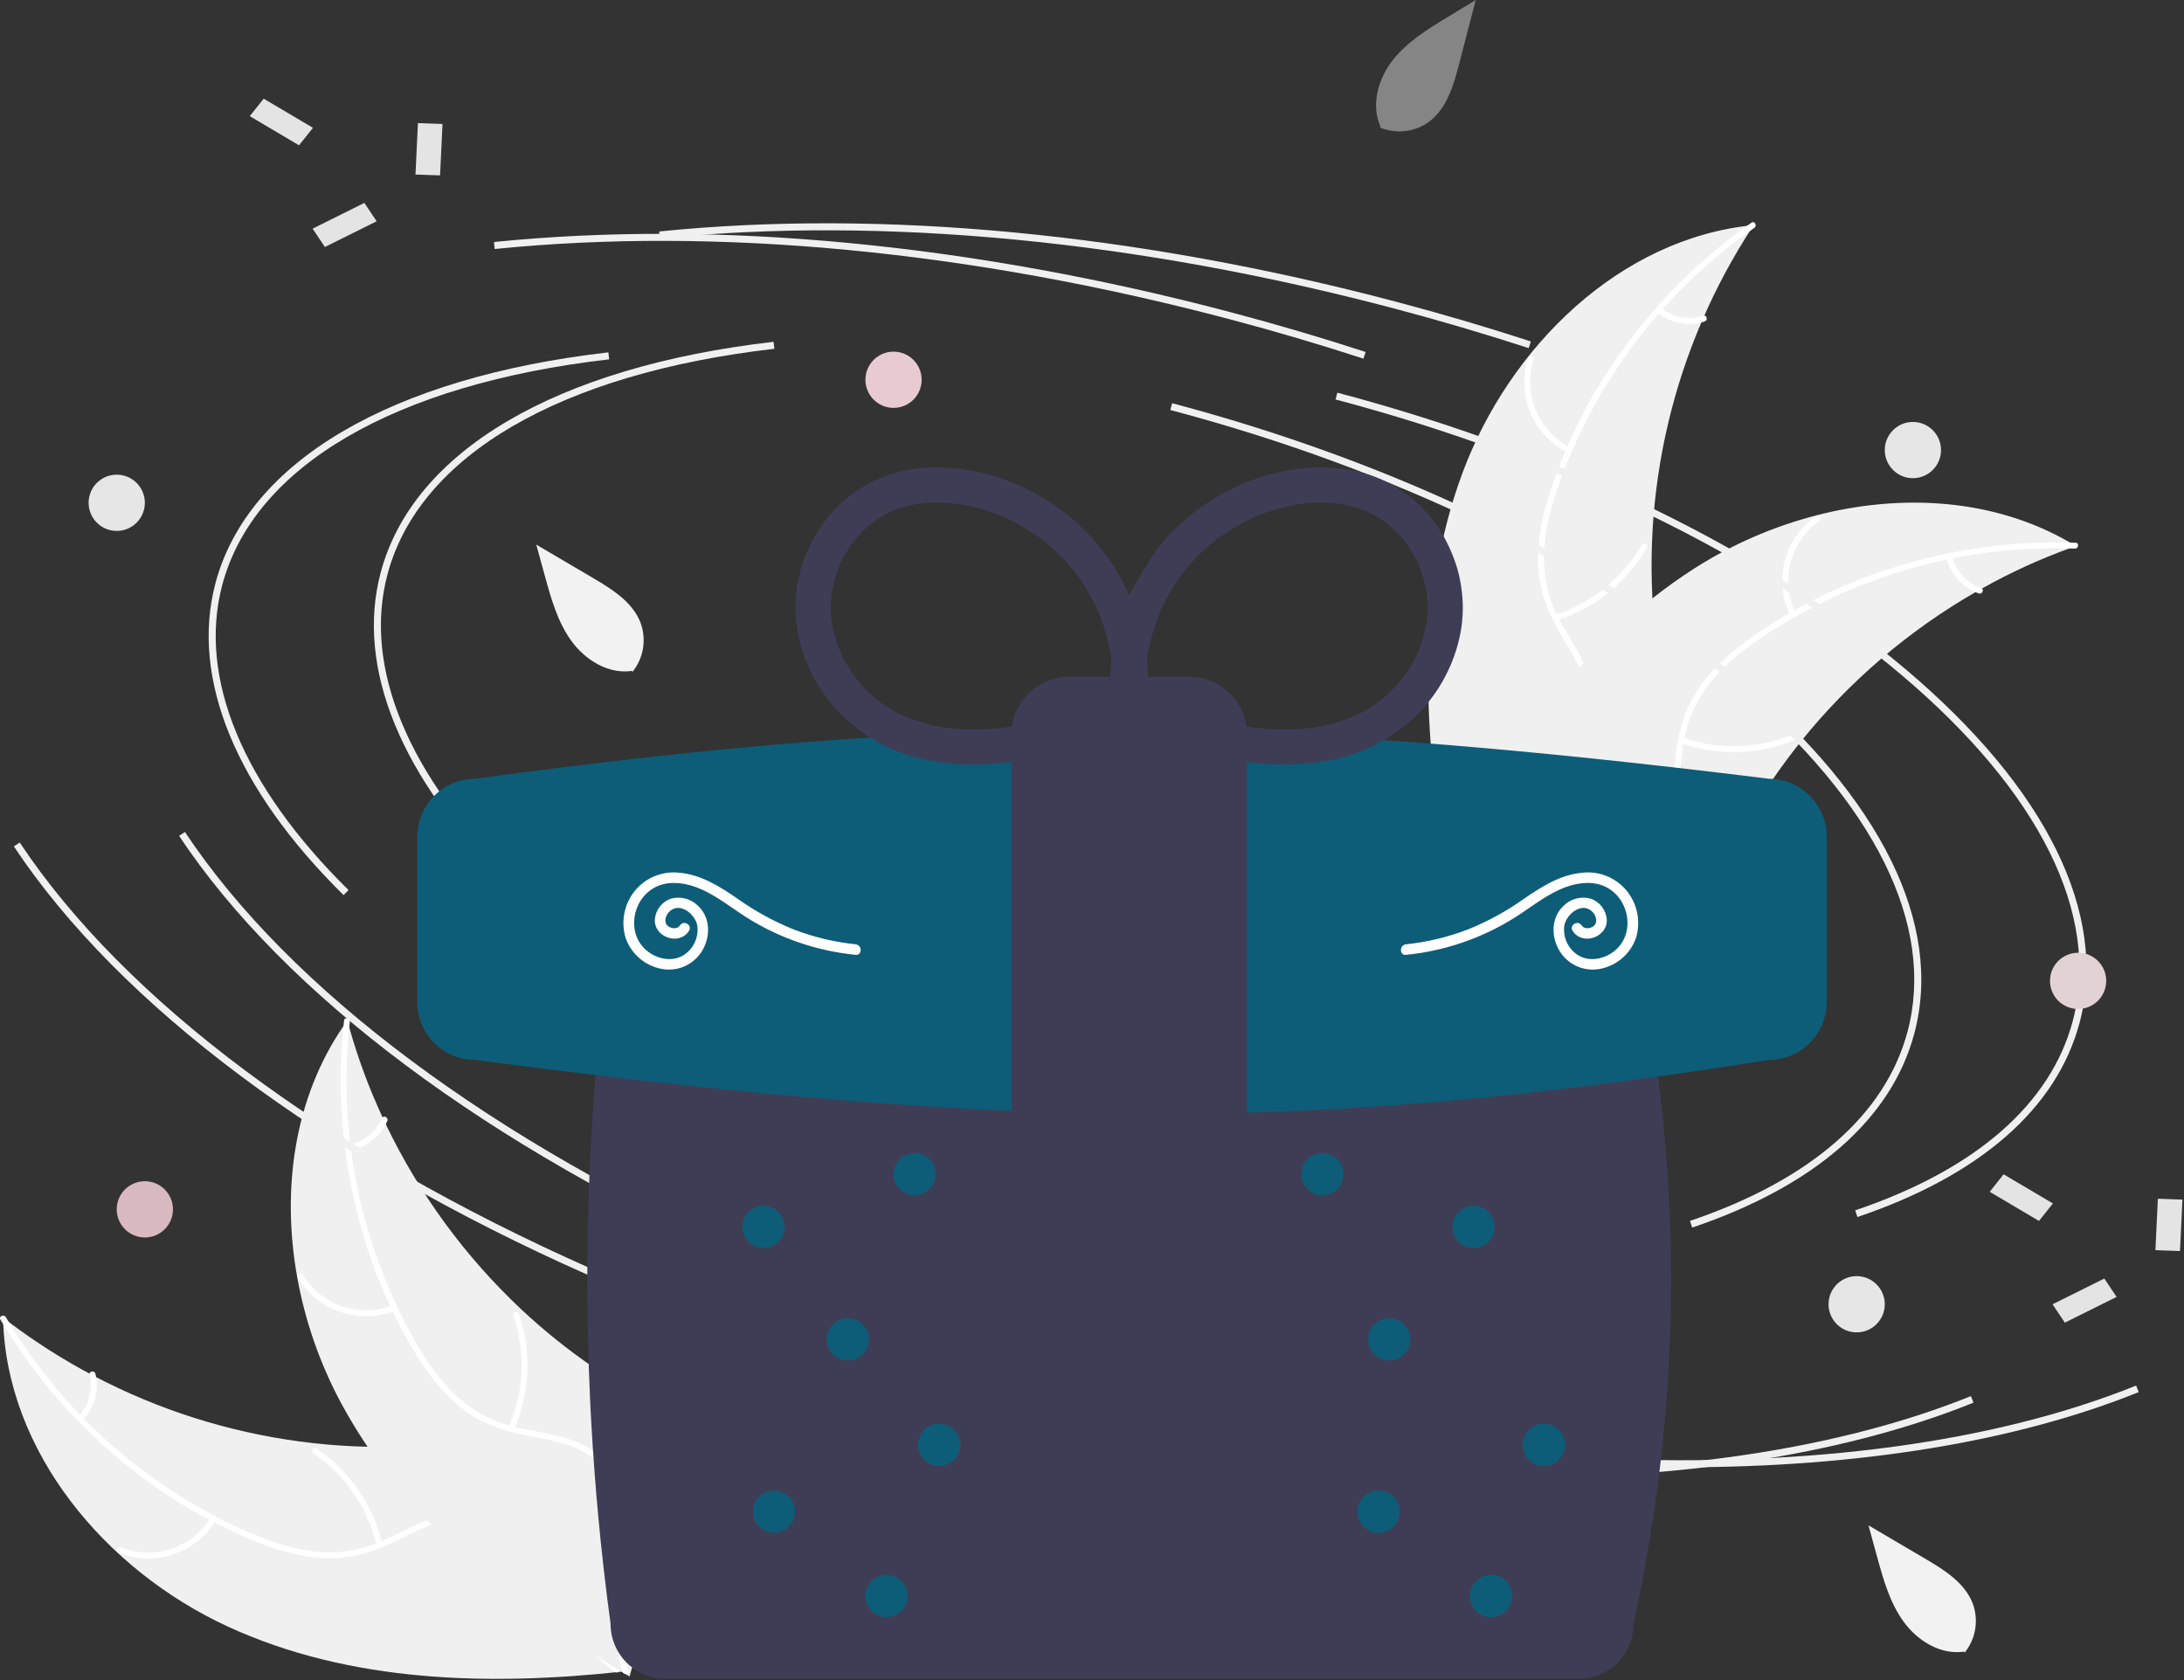 <svg width="672" height="517" viewBox="0 0 672 517" fill="none" xmlns="http://www.w3.org/2000/svg">
<rect x="0" y="0" width="672" height="517" fill="#333333" stroke="none"/>
<g clip-path="url(#clip0_317_243)">
<path d="M450.017 145.447C464.423 106.715 498.459 73.248 539.591 69.267C514.862 106.79 504.203 151.851 509.499 196.477C511.604 213.68 515.737 232.595 506.463 247.236C500.693 256.347 490.524 261.956 480.041 264.487C469.558 267.018 458.636 266.822 447.854 266.611L445.44 267.803C437.857 227.18 435.611 184.18 450.017 145.447Z" fill="#F0F0F0"/>
<path d="M539.79 70.11C511.75 89.699 490.595 117.626 479.33 149.923C476.959 156.856 475.157 164.097 475.053 171.46C475.007 178.637 476.884 185.697 480.489 191.904C483.733 197.759 487.731 203.372 489.496 209.914C491.356 216.81 489.84 223.785 486.039 229.743C481.389 237.032 474.398 242.216 467.384 247.047C459.597 252.412 451.424 257.861 446.659 266.288C446.082 267.309 444.531 266.354 445.108 265.334C453.397 250.672 470.795 245.346 481.438 232.891C486.404 227.08 489.649 219.737 488.114 211.998C486.771 205.231 482.654 199.439 479.317 193.539C475.814 187.344 473.525 180.915 473.258 173.747C472.985 166.415 474.508 159.089 476.691 152.125C481.761 136.37 489.276 121.51 498.961 108.089C509.93 92.711 523.449 79.323 538.932 68.503C539.891 67.834 540.743 69.445 539.79 70.11Z" fill="white"/>
<path d="M482.346 139.31C477.184 136.684 473.123 132.309 470.889 126.966C468.655 121.623 468.392 115.659 470.149 110.141C470.508 109.025 472.259 109.531 471.899 110.648C470.254 115.784 470.498 121.339 472.589 126.31C474.679 131.282 478.478 135.342 483.3 137.758C484.347 138.285 483.387 139.833 482.346 139.31Z" fill="white"/>
<path d="M478.453 189.152C489.742 185.586 499.272 177.897 505.144 167.616C505.725 166.597 507.276 167.553 506.695 168.57C500.565 179.257 490.631 187.239 478.875 190.924C477.754 191.274 477.338 189.501 478.453 189.152Z" fill="white"/>
<path d="M511.177 94.78C512.963 96.212 515.076 97.178 517.327 97.591C519.579 98.005 521.897 97.853 524.075 97.149C525.191 96.784 525.606 98.558 524.498 98.92C522.088 99.687 519.527 99.852 517.039 99.401C514.55 98.949 512.21 97.895 510.223 96.331C510.023 96.199 509.881 95.997 509.826 95.764C509.77 95.531 509.805 95.286 509.924 95.079C510.051 94.874 510.254 94.727 510.489 94.671C510.724 94.615 510.971 94.654 511.177 94.78Z" fill="white"/>
<path d="M638.734 167.996C638.044 168.243 637.353 168.49 636.659 168.753C627.396 172.127 618.423 176.248 609.828 181.075C609.158 181.437 608.484 181.815 607.825 182.196C587.242 194.047 569.037 209.616 554.137 228.112C548.215 235.477 542.861 243.283 538.123 251.46C531.58 262.754 525.385 275.52 515.776 283.751C514.783 284.621 513.737 285.429 512.645 286.169L447.081 270.655C446.95 270.545 446.814 270.45 446.682 270.34L444.036 269.84C444.251 269.401 444.483 268.951 444.698 268.512C444.822 268.257 444.96 268.005 445.084 267.75C445.171 267.581 445.259 267.412 445.327 267.255C445.356 267.198 445.386 267.142 445.411 267.101C445.48 266.943 445.56 266.804 445.626 266.662C446.917 264.14 448.229 261.623 449.561 259.111C449.564 259.096 449.564 259.096 449.582 259.084C459.778 239.966 471.658 221.532 485.959 205.487C486.39 205.004 486.823 204.506 487.283 204.031C493.77 196.834 500.833 190.18 508.404 184.134C512.56 180.837 516.88 177.752 521.348 174.892C532.907 167.523 545.553 162.019 558.822 158.58C585.275 151.729 613.625 153.414 636.961 166.944C637.558 167.291 638.141 167.634 638.734 167.996Z" fill="#F0F0F0"/>
<path d="M638.389 168.793C604.207 167.552 570.502 177.113 542.063 196.118C535.995 200.226 530.197 204.922 525.681 210.739C521.323 216.442 518.571 223.208 517.712 230.335C516.778 236.963 516.59 243.852 514.06 250.138C511.394 256.763 505.983 261.42 499.362 263.889C491.261 266.909 482.558 266.839 474.049 266.474C464.601 266.069 454.795 265.498 445.917 269.359C444.841 269.826 444.178 268.13 445.252 267.663C460.699 260.947 477.796 267.169 493.793 263.632C501.257 261.982 508.269 258.073 511.702 250.97C514.704 244.758 514.904 237.655 515.792 230.935C516.725 223.879 518.768 217.368 522.87 211.484C527.067 205.466 532.693 200.533 538.63 196.287C552.163 186.76 567.11 179.42 582.923 174.535C600.94 168.861 619.795 166.31 638.671 166.993C639.84 167.036 639.55 168.835 638.389 168.793Z" fill="white"/>
<path d="M550.86 189.459C548.319 184.255 547.711 178.317 549.144 172.705C550.577 167.094 553.958 162.175 558.684 158.826C559.642 158.152 560.735 159.61 559.775 160.285C555.369 163.395 552.22 167.978 550.896 173.206C549.573 178.434 550.161 183.963 552.556 188.795C553.075 189.846 551.376 190.504 550.86 189.459Z" fill="white"/>
<path d="M517.743 226.911C528.904 230.861 541.143 230.459 552.021 225.786C553.098 225.322 553.761 227.019 552.685 227.482C541.357 232.324 528.619 232.716 517.014 228.58C515.908 228.185 516.643 226.518 517.743 226.911Z" fill="white"/>
<path d="M600.691 171.263C601.254 173.481 602.36 175.525 603.908 177.211C605.457 178.896 607.4 180.171 609.563 180.92C610.673 181.301 609.937 182.967 608.834 182.589C606.448 181.75 604.304 180.34 602.589 178.481C600.874 176.623 599.64 174.372 598.995 171.927C598.915 171.702 598.923 171.454 599.019 171.235C599.115 171.016 599.291 170.841 599.51 170.747C599.735 170.66 599.986 170.666 600.207 170.762C600.428 170.859 600.601 171.039 600.691 171.263Z" fill="white"/>
<path d="M70.135 500.476C32.602 483.186 1.8 446.72 0.937 405.405C36.486 432.897 80.613 446.928 125.512 445.017C142.824 444.217 161.997 441.525 175.897 451.878C184.545 458.319 189.37 468.883 191.102 479.527C192.834 490.171 191.814 501.048 190.79 511.783L191.796 514.28C150.717 518.774 107.669 517.765 70.135 500.476Z" fill="#F0F0F0"/>
<path d="M1.793 405.27C19.209 434.709 45.458 457.913 76.812 471.584C83.547 474.472 90.63 476.816 97.965 477.475C105.118 478.064 112.299 476.725 118.761 473.599C124.844 470.806 130.743 467.244 137.4 465.978C144.416 464.644 151.257 466.683 156.911 470.922C163.828 476.109 168.469 483.473 172.757 490.831C177.519 499.001 182.335 507.562 190.378 512.95C191.353 513.602 190.283 515.077 189.31 514.425C175.315 505.051 171.318 487.301 159.703 475.748C154.283 470.357 147.206 466.567 139.374 467.514C132.525 468.342 126.438 472.009 120.303 474.891C113.861 477.917 107.277 479.714 100.11 479.438C92.778 479.157 85.588 477.085 78.809 474.382C63.482 468.138 49.232 459.522 36.581 448.851C22.075 436.752 9.745 422.261 0.126 406.004C-0.469 404.998 1.202 404.27 1.793 405.27Z" fill="white"/>
<path d="M66.457 467.776C63.449 472.725 58.78 476.444 53.283 478.268C47.786 480.093 41.82 479.904 36.45 477.735C35.365 477.293 36.002 475.586 37.088 476.029C42.085 478.057 47.643 478.233 52.758 476.524C57.873 474.814 62.208 471.333 64.982 466.708C65.586 465.703 67.058 466.778 66.457 467.776Z" fill="white"/>
<path d="M115.863 475.422C113.16 463.896 106.212 453.812 96.404 447.181C95.432 446.524 96.502 445.05 97.473 445.705C107.666 452.625 114.875 463.134 117.661 475.134C117.926 476.278 116.126 476.56 115.863 475.422Z" fill="white"/>
<path d="M24.231 435.665C25.794 433.992 26.917 431.958 27.499 429.744C28.082 427.53 28.105 425.207 27.567 422.982C27.288 421.842 29.089 421.562 29.366 422.694C29.948 425.155 29.92 427.721 29.282 430.169C28.644 432.616 27.416 434.87 25.706 436.733C25.56 436.922 25.347 437.048 25.111 437.086C24.874 437.124 24.633 437.07 24.435 436.936C24.24 436.794 24.11 436.58 24.071 436.342C24.033 436.104 24.091 435.861 24.231 435.665Z" fill="white"/>
<path d="M106.871 314.001C107.065 314.708 107.26 315.415 107.469 316.127C110.134 325.618 113.565 334.876 117.73 343.811C118.041 344.507 118.366 345.208 118.697 345.893C128.959 367.313 143.109 386.641 160.427 402.896C167.324 409.357 174.703 415.285 182.499 420.627C193.267 428.004 205.529 435.146 213.01 445.349C213.803 446.404 214.529 447.508 215.185 448.654L194.764 512.859C194.645 512.981 194.539 513.109 194.42 513.232L193.721 515.833C193.3 515.586 192.868 515.32 192.447 515.073C192.202 514.93 191.962 514.773 191.717 514.631C191.555 514.531 191.393 514.431 191.241 514.351C191.187 514.318 191.133 514.284 191.094 514.256C190.942 514.175 190.81 514.084 190.672 514.008C188.255 512.53 185.845 511.032 183.44 509.514C183.425 509.51 183.425 509.51 183.415 509.491C165.122 497.881 147.637 484.642 132.718 469.17C132.269 468.704 131.805 468.235 131.366 467.74C124.68 460.729 118.578 453.183 113.121 445.177C110.147 440.784 107.397 436.243 104.882 431.572C98.408 419.49 93.874 406.464 91.447 392.973C86.613 366.079 90.434 337.937 105.688 315.689C106.079 315.12 106.465 314.565 106.871 314.001Z" fill="#F0F0F0"/>
<path d="M107.64 314.404C103.821 348.395 110.809 382.726 127.612 412.519C131.251 418.88 135.496 425.016 140.955 429.958C146.312 434.735 152.852 437.99 159.893 439.384C166.432 440.817 173.286 441.524 179.363 444.521C185.769 447.68 190.004 453.427 191.965 460.216C194.365 468.522 193.638 477.195 192.631 485.652C191.514 495.042 190.205 504.777 193.384 513.922C193.769 515.03 192.027 515.563 191.642 514.456C186.112 498.547 193.608 481.968 191.289 465.75C190.207 458.183 186.839 450.895 180.015 446.936C174.048 443.473 166.98 442.737 160.347 441.344C153.381 439.881 147.043 437.352 141.486 432.817C135.801 428.178 131.308 422.195 127.522 415.955C119.044 401.741 112.853 386.283 109.177 370.146C104.879 351.752 103.759 332.758 105.866 313.987C105.997 312.825 107.77 313.25 107.64 314.404Z" fill="white"/>
<path d="M121.637 403.244C116.256 405.385 110.289 405.543 104.802 403.69C99.314 401.837 94.665 398.094 91.682 393.13C91.082 392.123 92.618 391.144 93.219 392.152C95.988 396.78 100.319 400.266 105.433 401.981C110.546 403.696 116.103 403.526 121.103 401.503C122.189 401.065 122.718 402.808 121.637 403.244Z" fill="white"/>
<path d="M156.482 439.095C161.263 428.264 161.787 416.03 157.948 404.83C157.567 403.721 159.309 403.188 159.689 404.296C163.662 415.958 163.091 428.689 158.091 439.948C157.613 441.021 156.007 440.162 156.482 439.095Z" fill="white"/>
<path d="M107.255 352.182C109.51 351.788 111.632 350.84 113.429 349.423C115.227 348.006 116.645 346.164 117.555 344.064C118.019 342.986 119.625 343.846 119.164 344.918C118.148 347.233 116.58 349.265 114.597 350.835C112.614 352.404 110.277 353.465 107.79 353.923C107.559 353.986 107.313 353.959 107.102 353.847C106.89 353.735 106.73 353.546 106.652 353.32C106.583 353.089 106.607 352.84 106.72 352.627C106.833 352.414 107.025 352.254 107.255 352.182Z" fill="white"/>
<path d="M156.558 272.157C123.391 239.508 109.384 205.446 117.113 176.247C127.033 138.777 171.102 112.87 238.02 105.168L238.267 107.317C172.281 114.911 128.884 140.237 119.205 176.801C111.682 205.217 125.486 238.534 158.075 270.616L156.558 272.157Z" fill="#F0F0F0"/>
<path d="M476.555 388.054C435.162 388.054 390.181 381.903 345.501 370.075C290.25 355.447 239.59 333.369 198.998 306.226L200.2 304.428C240.596 331.44 291.032 353.417 346.055 367.983C395.778 381.148 445.875 387.247 490.91 385.638L490.988 387.799C486.232 387.97 481.421 388.055 476.555 388.054Z" fill="#F0F0F0"/>
<path d="M571.517 374.451L570.824 372.402C607.845 359.885 631 339.722 637.786 314.09C646.412 281.506 627.672 243.694 585.017 207.62C542.145 171.362 480.323 141.278 410.936 122.909L411.489 120.817C481.179 139.267 543.303 169.508 586.413 205.969C629.742 242.612 648.729 281.207 639.877 314.644C632.897 341.011 609.258 361.692 571.517 374.451Z" fill="#F0F0F0"/>
<path d="M231.58 388.958C150.244 352.885 87.569 306.084 55.1 257.177L56.902 255.98C89.147 304.549 151.493 351.073 232.457 386.981L231.58 388.958Z" fill="#F0F0F0"/>
<path d="M517.549 451.452C509.16 451.452 500.627 451.265 491.951 450.89L492.044 448.729C556.79 451.532 613.917 443.784 657.259 426.318L658.068 428.325C620.259 443.559 572.069 451.452 517.549 451.452Z" fill="#F0F0F0"/>
<path d="M470.357 107.108C456.914 102.731 443.087 98.656 429.259 94.995C349.685 73.929 271.464 66.45 203.048 73.369L202.83 71.217C271.501 64.274 349.991 71.772 429.812 92.904C443.679 96.575 457.546 100.662 471.027 105.051L470.357 107.108Z" fill="#F0F0F0"/>
<path d="M105.725 275.402C72.559 242.752 58.551 208.691 66.281 179.492C76.201 142.022 120.269 116.114 187.187 108.413L187.435 110.562C121.448 118.156 78.052 143.482 68.372 180.045C60.849 208.461 74.654 241.779 107.243 273.861L105.725 275.402Z" fill="#F0F0F0"/>
<path d="M425.723 391.299C384.329 391.299 339.348 385.148 294.669 373.319C239.417 358.692 188.757 336.614 148.166 309.47L149.368 307.673C189.763 334.685 240.199 356.662 295.222 371.228C344.946 384.392 395.042 390.492 440.077 388.882L440.156 391.043C435.4 391.214 430.589 391.3 425.723 391.299Z" fill="#F0F0F0"/>
<path d="M520.684 377.696L519.991 375.647C557.012 363.13 580.167 342.967 586.953 317.335C595.579 284.751 576.839 246.939 534.185 210.865C491.312 174.607 429.49 144.522 360.103 126.153L360.657 124.062C430.347 142.512 492.47 172.752 535.581 209.213C578.909 245.857 597.897 284.452 589.045 317.888C582.064 344.255 558.425 364.936 520.684 377.696Z" fill="#F0F0F0"/>
<path d="M180.747 392.203C99.412 356.13 36.736 309.329 4.268 260.421L6.07 259.225C38.314 307.794 100.66 354.317 181.624 390.226L180.747 392.203Z" fill="#F0F0F0"/>
<path d="M466.717 454.697C458.327 454.697 449.795 454.509 441.119 454.135L441.212 451.974C505.958 454.777 563.084 447.029 606.426 429.562L607.235 431.569C569.427 446.804 521.237 454.697 466.717 454.697Z" fill="#F0F0F0"/>
<path d="M419.525 110.353C406.082 105.976 392.254 101.9 378.426 98.24C298.853 77.174 220.631 69.694 152.215 76.614L151.998 74.461C220.669 67.519 299.158 75.016 378.98 96.148C392.846 99.82 406.713 103.907 420.194 108.296L419.525 110.353Z" fill="#F0F0F0"/>
<path d="M204.636 270.967C200.191 270.972 195.93 272.74 192.787 275.882C189.644 279.025 187.877 283.286 187.872 287.731C181.498 334.659 179.369 382.067 181.512 429.377C181.639 432.398 181.78 435.161 181.944 437.827C182.181 442.229 182.483 446.876 182.841 451.642C183.046 454.454 183.263 457.274 183.5 460.084C183.897 464.662 184.333 469.313 184.798 473.909C185.089 476.716 185.392 479.537 185.715 482.347C186.337 487.865 187.04 493.522 187.867 499.641C187.859 504.097 189.62 508.374 192.765 511.531C195.91 514.689 200.179 516.468 204.636 516.478H485.837C490.282 516.473 494.543 514.705 497.686 511.562C500.829 508.419 502.596 504.158 502.601 499.714L502.614 499.598C503.867 493.891 505.033 488.075 506.082 482.312C506.643 479.273 507.127 476.513 507.562 473.875C508.351 469.071 509.053 464.422 509.647 460.057C510.053 457.126 510.421 454.288 510.738 451.618C511.262 447.248 511.735 442.732 512.186 437.81C512.433 435.135 512.659 432.372 512.878 429.364V429.363C516.316 381.943 512.859 334.275 502.614 287.847L502.601 287.731C502.596 283.286 500.829 279.025 497.686 275.882C494.543 272.74 490.282 270.972 485.837 270.967L204.636 270.967Z" fill="#3F3D56"/>
<path d="M356.154 342.735C295.224 342.735 230.661 337.198 146.162 326.122H146.153C141.772 326.116 137.548 324.493 134.29 321.565C131.032 318.636 128.97 314.609 128.498 310.254C128.421 309.599 128.384 308.94 128.387 308.281V257.448C128.385 257.339 128.39 257.231 128.401 257.123C128.497 252.452 130.415 248.004 133.747 244.73C137.08 241.456 141.561 239.615 146.232 239.602C293.242 219.614 382.546 219.616 544.308 239.607H544.315C548.984 239.637 553.455 241.493 556.774 244.777C560.093 248.061 561.996 252.512 562.076 257.181C562.085 257.269 562.089 257.359 562.086 257.448V308.281C562.089 308.942 562.052 309.602 561.974 310.259C561.496 314.625 559.421 318.661 556.147 321.589C552.874 324.518 548.633 326.134 544.241 326.126C474.352 337.197 417.069 342.735 356.154 342.735Z" fill="rgba(13,93,120,1)"/>
<path d="M365.927 378.04H328.959C324.254 378.035 319.743 376.163 316.416 372.836C313.089 369.509 311.217 364.998 311.212 360.293V225.985C311.217 221.279 313.089 216.768 316.416 213.441C319.743 210.114 324.254 208.243 328.959 208.237H365.927C370.633 208.243 375.144 210.114 378.471 213.441C381.798 216.768 383.67 221.279 383.675 225.985V360.293C383.67 364.998 381.798 369.509 378.471 372.836C375.144 376.163 370.633 378.035 365.927 378.04Z" fill="#3F3D56"/>
<path d="M449.859 182.537C449.591 180.019 449.12 177.527 448.449 175.086C447.726 172.639 446.81 170.254 445.709 167.952C441.766 159.489 435.114 152.582 426.806 148.323C416.494 143.247 404.698 142.832 393.611 145.277C384.291 147.365 375.539 151.462 367.967 157.283C364.041 160.241 360.454 163.624 357.272 167.37C353.987 171.312 347.876 182.141 347.436 183.144C343.981 175.3 339.023 168.208 332.843 162.269C325.659 155.45 317.084 150.268 307.707 147.078C302.722 145.398 297.546 144.346 292.301 143.946C286.75 143.485 281.162 143.973 275.775 145.388C266.099 148.098 257.73 154.216 252.211 162.613C246.953 170.418 244.37 179.719 244.852 189.117C245.118 193.862 246.141 198.534 247.883 202.956C248.816 205.35 249.923 207.673 251.195 209.905C252.511 212.11 253.983 214.219 255.599 216.214C261.939 223.995 270.479 229.682 280.103 232.532C290.378 235.707 301.277 235.811 311.842 234.32C322.692 232.789 333.136 229.277 343.354 225.431C344.717 224.918 346.075 224.39 347.434 223.867C356.519 227.362 365.68 230.732 375.19 232.871C385.888 235.455 396.991 235.9 407.862 234.182C417.995 232.519 427.416 227.917 434.956 220.947C441.932 214.382 446.815 205.902 448.992 196.573C450.066 191.976 450.359 187.231 449.859 182.537ZM309.021 223.872C303.157 224.623 297.223 224.658 291.351 223.975C287.142 223.365 283.018 222.268 279.063 220.705C269.74 216.822 262.309 209.444 258.359 200.149C257.179 197.219 256.338 194.163 255.854 191.041C255.543 188.264 255.542 185.461 255.851 182.684C256.311 179.762 257.1 176.901 258.201 174.155C259.392 171.485 260.871 168.953 262.612 166.604C264.3 164.502 266.207 162.586 268.302 160.889C270.287 159.42 272.424 158.168 274.676 157.154C277.363 156.104 280.159 155.356 283.012 154.924C286.876 154.496 290.777 154.527 294.634 155.015C299.223 155.723 303.715 156.962 308.019 158.705C312.598 160.692 316.924 163.214 320.909 166.22C324.596 169.141 327.938 172.472 330.87 176.15C333.773 180.012 336.207 184.204 338.122 188.639C339.983 193.266 341.29 198.098 342.017 203.032L342.025 203.104C341.742 205.583 341.6 208.077 341.6 210.572C341.602 211.533 341.644 212.493 341.693 213.453C341.236 213.893 340.855 214.405 340.566 214.97C333.032 217.925 325.31 220.374 317.45 222.301C314.664 222.944 311.854 223.467 309.021 223.872ZM439.039 191.041C438.554 194.163 437.714 197.219 436.533 200.15C432.603 209.457 425.165 216.842 415.83 220.705C411.875 222.268 407.751 223.365 403.542 223.975C397.659 224.659 391.714 224.623 385.84 223.868C375.406 222.376 365.34 219.082 355.494 215.407C355.089 215.255 354.686 215.096 354.281 214.943C354.007 214.387 353.643 213.881 353.203 213.443C353.377 209.961 353.269 206.47 352.88 203.005C353.607 198.08 354.913 193.258 356.771 188.639C358.685 184.204 361.12 180.012 364.023 176.151C366.955 172.473 370.297 169.141 373.984 166.22C377.968 163.214 382.295 160.692 386.873 158.705C391.178 156.962 395.67 155.723 400.259 155.015C404.116 154.527 408.017 154.496 411.881 154.924C414.734 155.356 417.529 156.104 420.217 157.154C422.469 158.168 424.606 159.42 426.591 160.889C428.686 162.586 430.593 164.502 432.281 166.604C434.022 168.953 435.501 171.486 436.692 174.155C437.793 176.901 438.581 179.762 439.042 182.684C439.35 185.461 439.35 188.264 439.039 191.041Z" fill="#3F3D56"/>
<path d="M234.919 383.989C238.503 383.989 241.408 381.083 241.408 377.499C241.408 373.915 238.503 371.01 234.919 371.01C231.335 371.01 228.43 373.915 228.43 377.499C228.43 381.083 231.335 383.989 234.919 383.989Z" fill="rgba(13,93,120,1)"/>
<path d="M281.425 367.765C285.009 367.765 287.915 364.86 287.915 361.276C287.915 357.692 285.009 354.787 281.425 354.787C277.841 354.787 274.936 357.692 274.936 361.276C274.936 364.86 277.841 367.765 281.425 367.765Z" fill="rgba(13,93,120,1)"/>
<path d="M260.876 418.598C264.46 418.598 267.365 415.693 267.365 412.109C267.365 408.525 264.46 405.62 260.876 405.62C257.292 405.62 254.387 408.525 254.387 412.109C254.387 415.693 257.292 418.598 260.876 418.598Z" fill="rgba(13,93,120,1)"/>
<path d="M453.391 383.989C456.975 383.989 459.88 381.083 459.88 377.499C459.88 373.915 456.975 371.01 453.391 371.01C449.807 371.01 446.902 373.915 446.902 377.499C446.902 381.083 449.807 383.989 453.391 383.989Z" fill="rgba(13,93,120,1)"/>
<path d="M406.885 367.765C410.469 367.765 413.374 364.86 413.374 361.276C413.374 357.692 410.469 354.787 406.885 354.787C403.301 354.787 400.395 357.692 400.395 361.276C400.395 364.86 403.301 367.765 406.885 367.765Z" fill="rgba(13,93,120,1)"/>
<path d="M427.434 418.598C431.018 418.598 433.923 415.693 433.923 412.109C433.923 408.525 431.018 405.62 427.434 405.62C423.85 405.62 420.945 408.525 420.945 412.109C420.945 415.693 423.85 418.598 427.434 418.598Z" fill="rgba(13,93,120,1)"/>
<path d="M458.799 497.551C462.383 497.551 465.288 494.645 465.288 491.062C465.288 487.478 462.383 484.572 458.799 484.572C455.215 484.572 452.31 487.478 452.31 491.062C452.31 494.645 455.215 497.551 458.799 497.551Z" fill="rgba(13,93,120,1)"/>
<path d="M475.022 451.044C478.606 451.044 481.511 448.139 481.511 444.555C481.511 440.971 478.606 438.066 475.022 438.066C471.438 438.066 468.533 440.971 468.533 444.555C468.533 448.139 471.438 451.044 475.022 451.044Z" fill="rgba(13,93,120,1)"/>
<path d="M424.189 471.594C427.773 471.594 430.679 468.688 430.679 465.104C430.679 461.521 427.773 458.615 424.189 458.615C420.605 458.615 417.7 461.521 417.7 465.104C417.7 468.688 420.605 471.594 424.189 471.594Z" fill="rgba(13,93,120,1)"/>
<path d="M272.773 497.551C276.357 497.551 279.262 494.645 279.262 491.062C279.262 487.478 276.357 484.572 272.773 484.572C269.189 484.572 266.284 487.478 266.284 491.062C266.284 494.645 269.189 497.551 272.773 497.551Z" fill="rgba(13,93,120,1)"/>
<path d="M288.996 451.044C292.58 451.044 295.485 448.139 295.485 444.555C295.485 440.971 292.58 438.066 288.996 438.066C285.412 438.066 282.507 440.971 282.507 444.555C282.507 448.139 285.412 451.044 288.996 451.044Z" fill="rgba(13,93,120,1)"/>
<path d="M238.163 471.594C241.747 471.594 244.653 468.688 244.653 465.104C244.653 461.521 241.747 458.615 238.163 458.615C234.58 458.615 231.674 461.521 231.674 465.104C231.674 468.688 234.58 471.594 238.163 471.594Z" fill="rgba(13,93,120,1)"/>
<path d="M424.615 39.235C427.072 40.261 429.752 40.636 432.397 40.325C435.042 40.015 437.562 39.028 439.714 37.461C445.202 33.368 447.259 26.223 448.983 19.599L454.073 0L445.476 5.22C439.292 8.973 432.968 12.85 428.505 18.548C424.041 24.246 421.784 32.23 424.725 38.842" fill="#858585"/>
<path d="M194.671 206.645C196.331 204.563 197.426 202.088 197.851 199.46C198.277 196.831 198.018 194.137 197.1 191.638C194.667 185.238 188.359 181.303 182.46 177.831L165.005 167.568L167.67 177.266C169.586 184.241 171.583 191.386 175.841 197.239C180.098 203.092 187.159 207.45 194.324 206.432" fill="#F2F2F2"/>
<path d="M604.577 508.397C606.236 506.314 607.331 503.84 607.757 501.211C608.182 498.583 607.924 495.889 607.006 493.389C604.573 486.99 598.264 483.055 592.365 479.583L574.91 469.319L577.576 479.018C579.492 485.992 581.489 493.137 585.746 498.99C590.004 504.843 597.065 509.202 604.229 508.184" fill="#F2F2F2"/>
<path d="M274.936 125.499C279.715 125.499 283.588 121.625 283.588 116.847C283.588 112.068 279.715 108.194 274.936 108.194C270.157 108.194 266.284 112.068 266.284 116.847C266.284 121.625 270.157 125.499 274.936 125.499Z" fill="#e8cbd1"/>
<path d="M44.567 380.744C49.345 380.744 53.219 376.87 53.219 372.092C53.219 367.313 49.345 363.439 44.567 363.439C39.788 363.439 35.914 367.313 35.914 372.092C35.914 376.87 39.788 380.744 44.567 380.744Z" fill="#d8bac0"/>
<path d="M639.417 310.443C644.196 310.443 648.069 306.57 648.069 301.791C648.069 297.012 644.196 293.139 639.417 293.139C634.638 293.139 630.765 297.012 630.765 301.791C630.765 306.57 634.638 310.443 639.417 310.443Z" fill="#e2d2d5"/>
<path d="M35.914 163.353C40.693 163.353 44.567 159.479 44.567 154.701C44.567 149.922 40.693 146.048 35.914 146.048C31.136 146.048 27.262 149.922 27.262 154.701C27.262 159.479 31.136 163.353 35.914 163.353Z" fill="#E6E6E6"/>
<path d="M571.28 409.946C576.058 409.946 579.932 406.072 579.932 401.293C579.932 396.515 576.058 392.641 571.28 392.641C566.501 392.641 562.627 396.515 562.627 401.293C562.627 406.072 566.501 409.946 571.28 409.946Z" fill="#E6E6E6"/>
<path d="M588.584 147.13C593.363 147.13 597.237 143.256 597.237 138.478C597.237 133.699 593.363 129.825 588.584 129.825C583.806 129.825 579.932 133.699 579.932 138.478C579.932 143.256 583.806 147.13 588.584 147.13Z" fill="#E6E6E6"/>
<path d="M209.207 284.742C208.459 285.925 206.646 285.753 205.628 285.013C204.214 283.987 204.672 282.009 205.645 280.84C208.739 277.126 213.856 281.047 214.546 284.736C214.803 286.534 214.526 288.369 213.75 290.011C212.974 291.654 211.732 293.032 210.18 293.976C206.65 296.068 202.065 295.019 199.03 292.515C192.699 287.293 194.423 276.836 201.455 273.058C205.943 270.646 211.616 271.705 216.037 273.725C221.014 275.998 225.293 279.483 229.896 282.388C239.994 288.709 251.416 292.61 263.272 293.785C265.347 293.997 265.332 290.751 263.272 290.54C256.702 289.861 250.252 288.308 244.094 285.923C238 283.453 232.217 280.278 226.861 276.464C221.442 272.75 215.781 269.142 209.075 268.528C206.369 268.212 203.627 268.618 201.129 269.705C198.631 270.792 196.465 272.522 194.851 274.717C193.416 276.682 192.456 278.952 192.045 281.35C191.634 283.748 191.784 286.209 192.483 288.539C193.326 290.976 194.799 293.146 196.753 294.828C198.707 296.51 201.072 297.645 203.607 298.116C206.047 298.577 208.571 298.265 210.825 297.224C213.08 296.182 214.953 294.463 216.184 292.306C218.652 288.037 218.572 282.303 214.844 278.763C213.775 277.677 212.437 276.894 210.967 276.494C209.496 276.094 207.946 276.092 206.475 276.487C205.119 276.945 203.926 277.788 203.042 278.914C202.157 280.039 201.62 281.398 201.496 282.823C201.136 288.365 209.002 291.136 212.009 286.38C213.128 284.609 210.321 282.979 209.207 284.742Z" fill="#ffffff"/>
<path d="M486.673 284.742C487.421 285.925 489.235 285.753 490.253 285.013C491.667 283.987 491.209 282.009 490.236 280.84C487.142 277.126 482.025 281.047 481.335 284.736C481.078 286.534 481.355 288.369 482.131 290.011C482.907 291.654 484.148 293.032 485.701 293.976C489.231 296.068 493.816 295.019 496.851 292.515C503.182 287.293 501.458 276.836 494.426 273.058C489.938 270.646 484.264 271.705 479.843 273.725C474.867 275.998 470.587 279.483 465.985 282.388C455.887 288.709 444.464 292.61 432.609 293.785C430.534 293.997 430.549 290.751 432.609 290.54C439.179 289.861 445.628 288.308 451.787 285.923C457.88 283.453 463.664 280.278 469.02 276.464C474.438 272.75 480.1 269.142 486.806 268.528C489.512 268.212 492.253 268.618 494.752 269.705C497.25 270.792 499.416 272.522 501.029 274.717C502.464 276.682 503.425 278.952 503.836 281.35C504.247 283.748 504.097 286.209 503.397 288.539C502.555 290.976 501.081 293.146 499.127 294.828C497.173 296.51 494.809 297.645 492.274 298.116C489.833 298.577 487.31 298.265 485.055 297.224C482.801 296.182 480.928 294.463 479.697 292.306C477.229 288.037 477.309 282.303 481.037 278.763C482.106 277.677 483.444 276.894 484.914 276.494C486.384 276.094 487.935 276.092 489.406 276.487C490.762 276.945 491.955 277.788 492.839 278.914C493.723 280.039 494.26 281.398 494.385 282.823C494.744 288.365 486.879 291.136 483.872 286.38C482.753 284.609 485.559 282.979 486.673 284.742Z" fill="#ffffff"/>
<path d="M96.295 39.328L92.009 44.705L76.852 35.739L81.137 30.362L96.295 39.328Z" fill="#E4E4E4"/>
<path d="M112.11 62.43L115.895 68.079L99.972 75.999L96.187 70.351L112.11 62.43Z" fill="#E4E4E4"/>
<path d="M128.593 37.872L136.157 38.14L135.404 53.967L127.839 53.7L128.593 37.872Z" fill="#E4E4E4"/>
<path d="M631.66 370.281L627.374 375.658L612.217 366.692L616.503 361.315L631.66 370.281Z" fill="#E4E4E4"/>
<path d="M647.475 393.383L651.26 399.032L635.337 406.952L631.552 401.303L647.475 393.383Z" fill="#E4E4E4"/>
<path d="M663.958 368.825L671.522 369.093L670.769 384.92L663.204 384.653L663.958 368.825Z" fill="#E4E4E4"/>
</g>
<defs>
<clipPath id="clip0_317_243">
<rect width="671.522" height="516.552" fill="white"/>
</clipPath>
</defs>
</svg>
